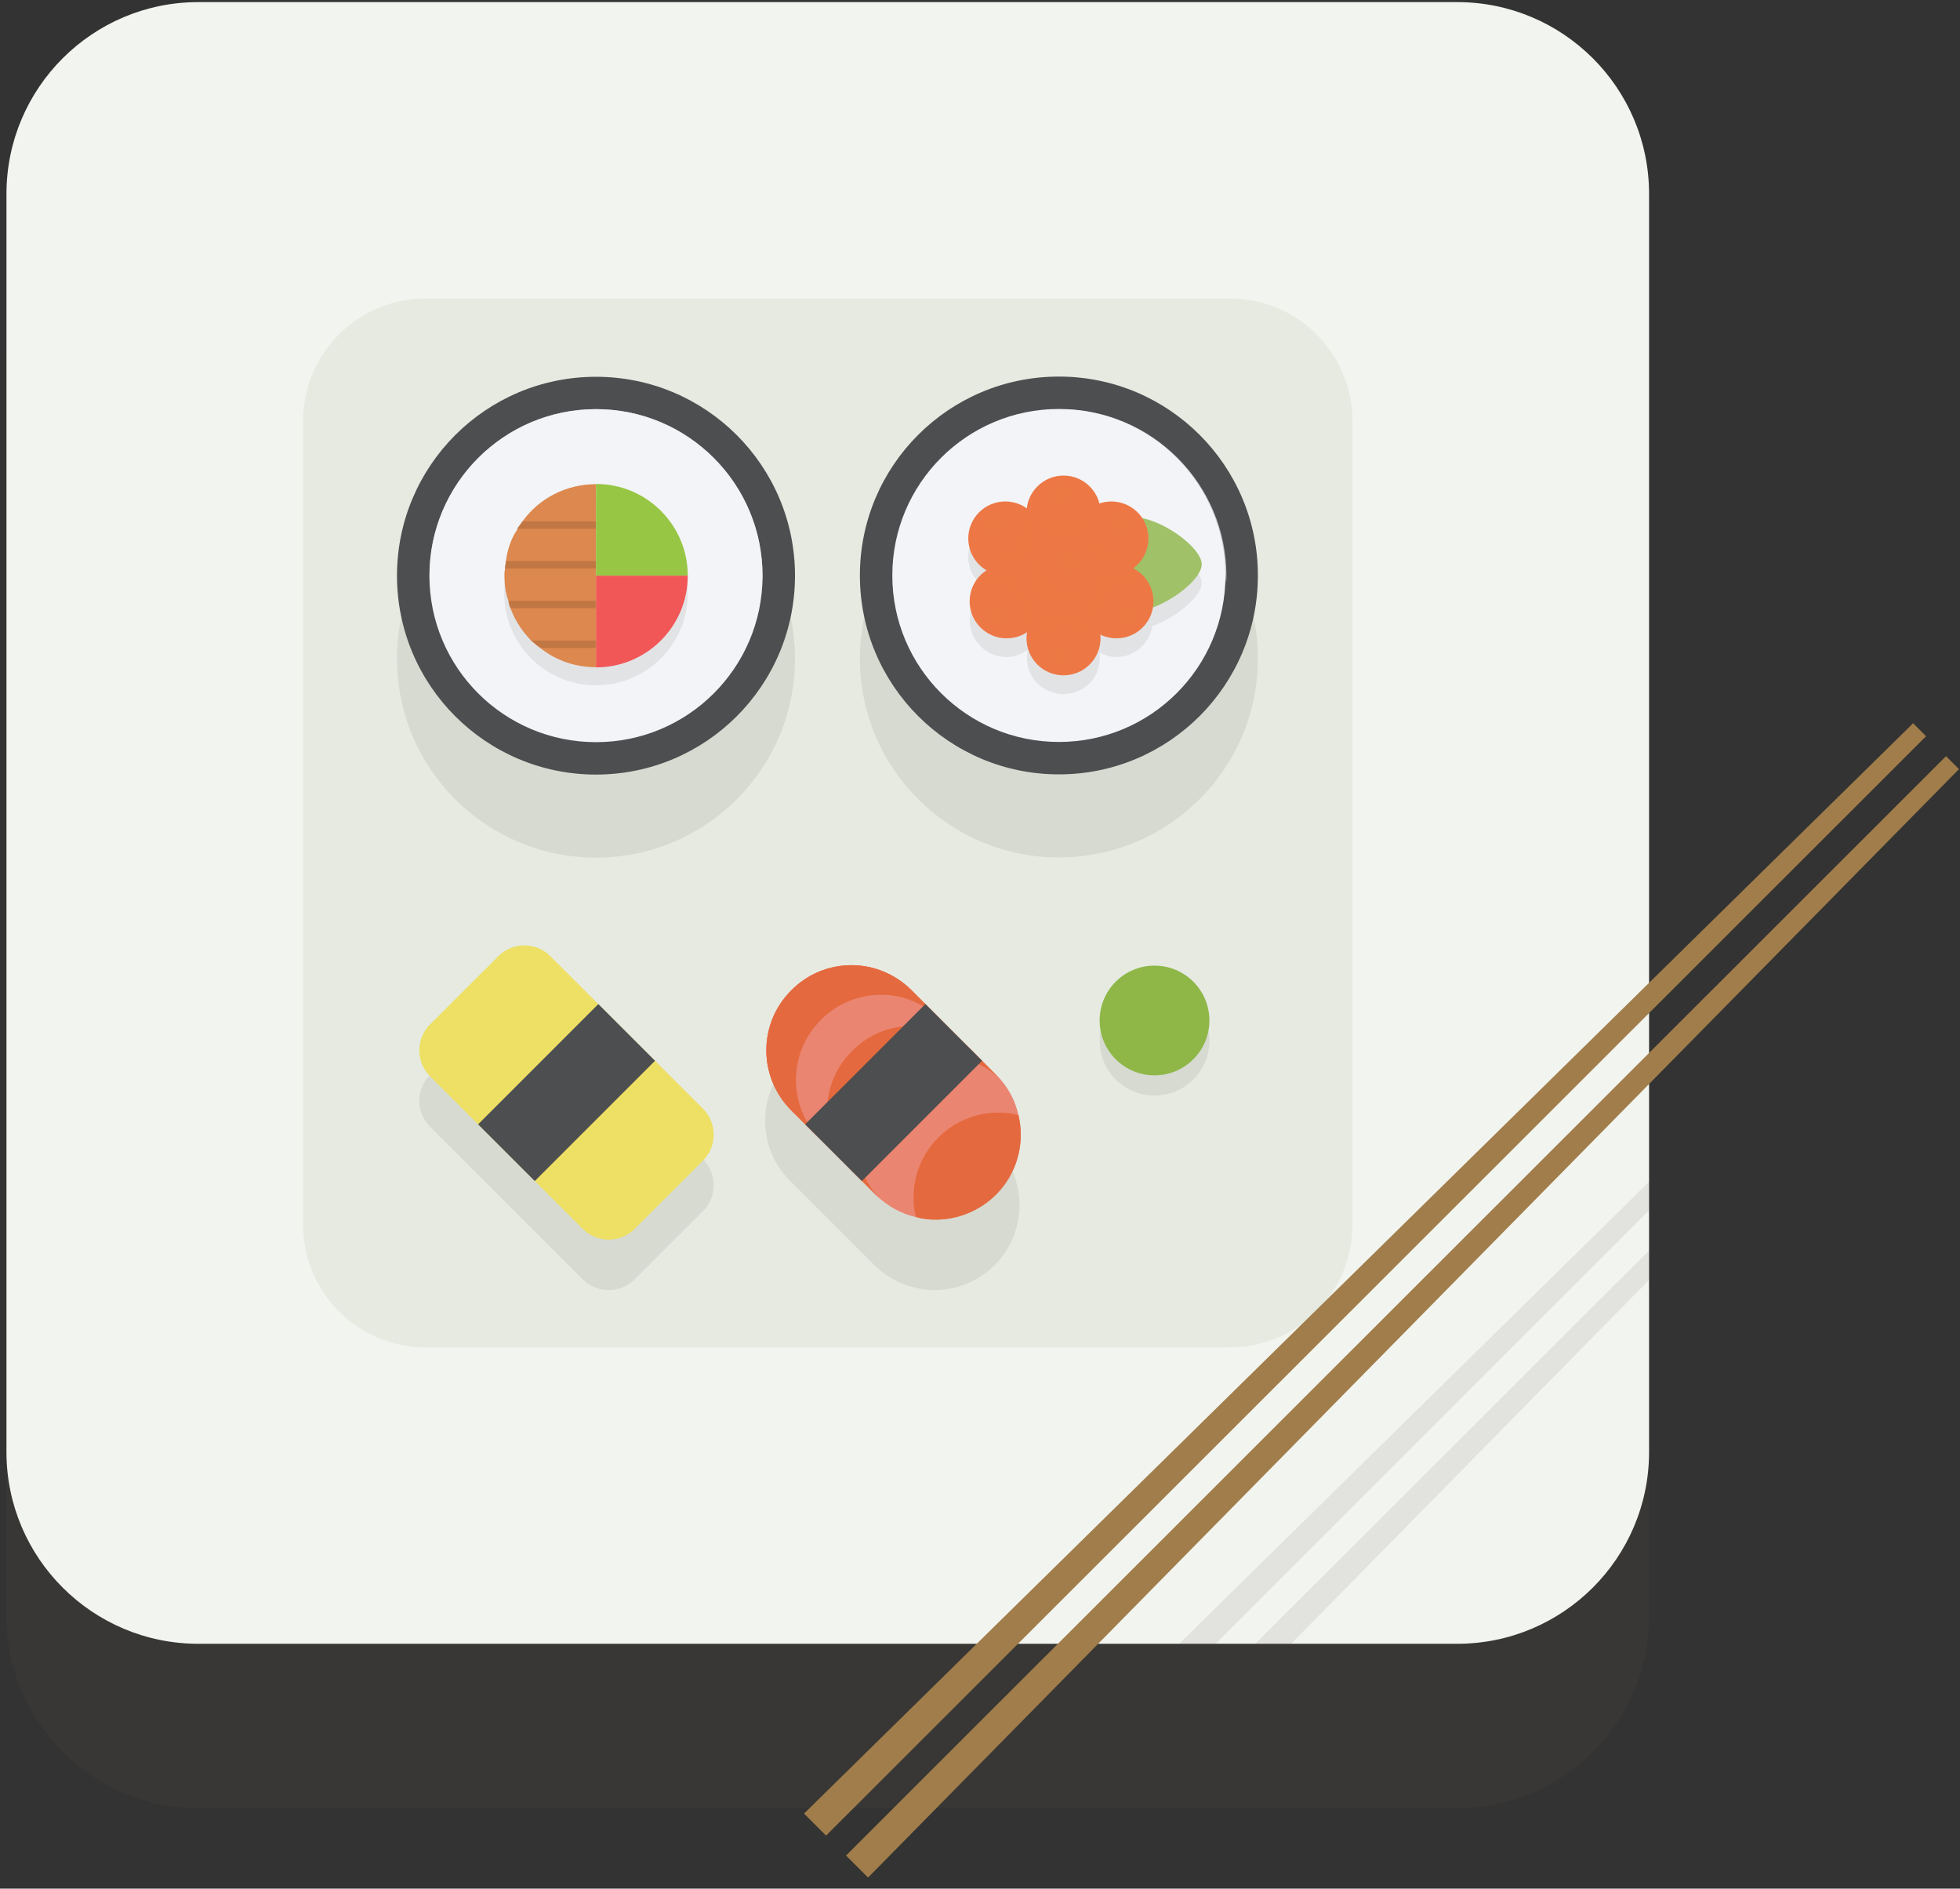 <?xml version="1.0" encoding="UTF-8" standalone="no"?>
<svg width="164px" height="158px" viewBox="0 0 164 158" version="1.1" xmlns="http://www.w3.org/2000/svg" xmlns:xlink="http://www.w3.org/1999/xlink">
    <rect x="0" y="0" width="164" height="158" fill="#333333" stroke="none"/>
    <!-- Generator: Sketch 3.8.3 (29802) - http://www.bohemiancoding.com/sketch -->
    <title>Group</title>
    <desc>Created with Sketch.</desc>
    <defs></defs>
    <g id="Page-1" stroke="none" stroke-width="1" fill="none" fill-rule="evenodd">
        <g id="CTA" transform="translate(-120, -211)">
            <g id="Group" transform="translate(120, 211)">
                <path d="M137.983,29.965 L137.983,135.218 C137.983,144.075 130.791,151.262 121.928,151.262 L16.596,151.262 C7.733,151.262 0.541,144.075 0.541,135.218 L0.541,29.965 C0.541,21.109 7.733,13.922 16.596,13.922 L121.928,13.922 C130.791,13.922 137.983,21.109 137.983,29.965 L137.983,29.965 Z" id="Shape" fill="#423D38" opacity="0.435"></path>
                <path d="M137.983,16.219 L137.983,121.472 C137.983,130.329 130.791,137.516 121.928,137.516 L16.596,137.516 C7.733,137.516 0.541,130.329 0.541,121.472 L0.541,16.219 C0.541,7.363 7.733,0.176 16.596,0.176 L121.928,0.176 C130.791,0.176 137.983,7.363 137.983,16.219 L137.983,16.219 Z" id="Shape" fill="#F2F4EF"></path>
                <path d="M102.903,112.718 L35.62,112.718 C29.952,112.718 25.357,108.126 25.357,102.462 L25.357,35.229 C25.357,29.565 29.952,24.973 35.62,24.973 L102.903,24.973 C108.572,24.973 113.167,29.565 113.167,35.229 L113.167,102.462 C113.167,108.126 108.572,112.718 102.903,112.718 L102.903,112.718 Z" id="Shape" fill="#E6EAE1"></path>
                <g transform="translate(66.529, 60.25)" id="Shape" fill="#A07D4A">
                    <polygon points="94.632 1.341 93.548 0.257 0.747 91.471 2.591 93.314"></polygon>
                    <polygon points="96.302 3.009 97.386 4.093 6.105 96.824 4.261 94.982"></polygon>
                </g>
                <g opacity="0.1" transform="translate(97.824, 98.75)" id="Shape" fill="#534741">
                    <polygon points="40.159 0.12 40.159 2.516 3.903 38.766 0.837 38.766"></polygon>
                    <polygon points="40.159 5.874 40.159 8.329 10.211 38.766 7.204 38.766"></polygon>
                </g>
                <g transform="translate(32.941, 31.271)">
                    <ellipse id="Oval" fill="#534741" opacity="0.1" cx="16.928" cy="23.838" rx="16.651" ry="16.639"></ellipse>
                    <ellipse id="Oval" fill="#4D4E4F" cx="16.928" cy="16.889" rx="16.651" ry="16.639"></ellipse>
                    <ellipse id="Oval" fill="#F2F4F7" cx="16.928" cy="16.889" rx="13.938" ry="13.928"></ellipse>
                    <path d="M30.85,16.886 C30.85,17.094 30.85,17.268 30.816,17.477 C30.537,10.041 24.453,4.135 16.942,4.135 C9.397,4.135 3.312,10.041 3.034,17.477 C2.999,17.268 2.999,17.094 2.999,16.886 C2.999,9.207 9.223,2.953 16.942,2.953 C24.626,2.953 30.85,9.207 30.85,16.886 L30.85,16.886 Z" id="Shape" fill="#F2F4F7" opacity="0.7"></path>
                    <ellipse id="Oval" fill="#534741" opacity="0.1" cx="16.928" cy="18.387" rx="7.679" ry="7.673"></ellipse>
                    <path d="M16.928,9.233 L16.928,24.545 C15.202,24.545 13.644,23.998 12.381,23.03 C12.044,22.82 11.792,22.568 11.497,22.315 C10.781,21.558 10.192,20.717 9.813,19.707 C9.687,19.497 9.645,19.245 9.603,18.992 C9.35,18.319 9.266,17.604 9.266,16.889 C9.266,16.721 9.266,16.552 9.308,16.384 L9.392,15.669 C9.519,14.702 9.813,13.818 10.318,13.061 L10.781,12.346 C12.129,10.453 14.402,9.233 16.928,9.233 L16.928,9.233 Z" id="Shape" fill="#DD884E"></path>
                    <polygon id="Shape" fill="#C17744" points="10.318 12.967 16.928 12.967 16.928 12.346 10.781 12.346"></polygon>
                    <polygon id="Shape" fill="#C17744" points="9.308 16.29 16.928 16.29 16.928 15.669 9.392 15.669"></polygon>
                    <path d="M16.928,18.992 L16.928,19.613 L9.813,19.613 C9.687,19.431 9.645,19.211 9.603,18.992 L16.928,18.992 L16.928,18.992 Z" id="Shape" fill="#C17744"></path>
                    <path d="M16.928,22.315 L16.928,22.936 L12.381,22.936 C12.044,22.754 11.792,22.534 11.497,22.315 L16.928,22.315 L16.928,22.315 Z" id="Shape" fill="#C17744"></path>
                    <path d="M16.928,9.216 C21.168,9.216 24.606,12.651 24.606,16.889 L16.928,16.889 L16.928,9.216 L16.928,9.216 Z" id="Shape" fill="#97C644"></path>
                    <path d="M16.928,24.562 C21.168,24.562 24.606,21.127 24.606,16.889 L16.928,16.889 L16.928,24.562 L16.928,24.562 Z" id="Shape" fill="#F25757"></path>
                </g>
                <g transform="translate(71.471, 31.271)">
                    <ellipse id="Oval" fill="#534741" opacity="0.1" cx="17.13" cy="23.821" rx="16.651" ry="16.639"></ellipse>
                    <ellipse id="Oval" fill="#4D4E4F" cx="17.13" cy="16.872" rx="16.651" ry="16.639"></ellipse>
                    <ellipse id="Oval" fill="#F2F4F7" cx="17.13" cy="16.872" rx="13.938" ry="13.928"></ellipse>
                    <path d="M31.149,16.901 C31.149,17.109 31.149,17.283 31.114,17.492 C30.836,10.056 24.751,4.15 17.241,4.15 C9.695,4.15 3.611,10.056 3.333,17.492 C3.298,17.283 3.298,17.109 3.298,16.901 C3.298,9.222 9.522,2.968 17.241,2.968 C24.925,2.968 31.149,9.222 31.149,16.901 L31.149,16.901 Z" id="Shape" fill="#F2F4F7" opacity="0.7"></path>
                    <path d="M29.082,17.506 C29.082,16.201 26.208,14.043 24.048,13.65 C23.491,12.823 22.593,12.246 21.522,12.246 C21.148,12.246 20.799,12.338 20.467,12.459 C20.338,11.923 20.118,11.407 19.7,10.988 C18.49,9.78 16.528,9.78 15.319,10.988 C14.785,11.522 14.528,12.206 14.465,12.903 C13.948,12.517 13.339,12.246 12.645,12.246 C10.934,12.246 9.547,13.632 9.547,15.342 C9.547,16.505 10.216,17.481 11.167,18.01 C10.283,18.555 9.662,19.487 9.662,20.601 C9.662,22.311 11.049,23.697 12.76,23.697 C13.434,23.697 14.024,23.437 14.533,23.071 C14.327,24.059 14.551,25.119 15.319,25.886 C16.528,27.094 18.49,27.094 19.7,25.886 C20.404,25.182 20.648,24.229 20.532,23.312 C20.961,23.538 21.429,23.697 21.948,23.697 C23.475,23.697 24.687,22.571 24.941,21.117 C26.924,20.404 29.082,18.635 29.082,17.506 L29.082,17.506 Z M15.688,15.611 C15.713,15.63 15.739,15.644 15.764,15.662 C15.727,15.679 15.7,15.71 15.665,15.729 C15.67,15.689 15.685,15.652 15.688,15.611 L15.688,15.611 Z M15.764,21.213 C15.752,21.22 15.741,21.227 15.729,21.236 C15.732,21.222 15.735,21.208 15.738,21.195 C15.747,21.199 15.754,21.208 15.764,21.213 L15.764,21.213 Z M18.905,20.874 C18.909,20.917 18.924,20.955 18.93,20.997 C18.893,20.978 18.863,20.946 18.826,20.928 C18.852,20.91 18.879,20.894 18.905,20.874 L18.905,20.874 Z" id="Shape" fill="#534741" opacity="0.1"></path>
                    <g transform="translate(9.235, 6.583)">
                        <path d="M19.847,9.357 C19.847,10.795 16.344,13.295 14.167,13.295 C11.991,13.295 10.226,11.532 10.226,9.357 C10.226,7.182 11.991,5.419 14.167,5.419 C16.344,5.419 19.847,7.92 19.847,9.357 L19.847,9.357 Z" id="Shape" fill="#A0C167"></path>
                        <g transform="translate(8.882, 3.292)" fill="#ED7845">
                            <ellipse id="Oval" cx="3.404" cy="3.901" rx="3.098" ry="3.095"></ellipse>
                            <path d="M5.847,4.931 C5.427,5.923 4.473,6.572 3.404,6.572 C1.916,6.572 0.732,5.389 0.732,3.901 C0.732,2.795 1.381,1.88 2.374,1.46 C2.221,1.765 2.145,2.109 2.145,2.49 C2.145,3.94 3.366,5.16 4.817,5.16 C5.198,5.16 5.542,5.084 5.847,4.931 L5.847,4.931 Z" id="Shape" opacity="0.2"></path>
                            <ellipse id="Oval" opacity="0.5" cx="4.345" cy="2.677" rx="0.94" ry="0.94"></ellipse>
                        </g>
                        <g transform="translate(3.294, 0)" fill="#ED7845">
                            <ellipse id="Oval" transform="translate(4.989, 5.028) rotate(-45) translate(-4.989, -5.028) " cx="4.989" cy="5.028" rx="3.098" ry="3.095"></ellipse>
                            <path d="M7.436,4.031 C7.841,5.029 7.625,6.162 6.869,6.917 C5.816,7.969 4.143,7.969 3.09,6.917 C2.307,6.135 2.118,5.029 2.523,4.031 C2.631,4.354 2.82,4.651 3.09,4.921 C4.116,5.946 5.843,5.946 6.869,4.921 C7.139,4.651 7.328,4.354 7.436,4.031 L7.436,4.031 Z" id="Shape" opacity="0.2"></path>
                            <ellipse id="Oval" opacity="0.5" transform="translate(4.787, 3.498) rotate(-45) translate(-4.787, -3.498) " cx="4.787" cy="3.498" rx="0.94" ry="0.94"></ellipse>
                        </g>
                        <g transform="translate(3.294, 10.875)" fill="#ED7845">
                            <ellipse id="Oval" transform="translate(4.989, 4.673) rotate(-45) translate(-4.989, -4.673) " cx="4.989" cy="4.673" rx="3.098" ry="3.095"></ellipse>
                            <path d="M7.436,5.671 C7.841,4.673 7.625,3.54 6.869,2.785 C5.816,1.733 4.143,1.733 3.09,2.785 C2.307,3.567 2.118,4.673 2.523,5.671 C2.631,5.348 2.82,5.051 3.09,4.781 C4.116,3.756 5.843,3.756 6.869,4.781 C7.139,5.051 7.328,5.348 7.436,5.671 L7.436,5.671 Z" id="Shape" opacity="0.2"></path>
                            <ellipse id="Oval" opacity="0.5" transform="translate(4.787, 6.203) rotate(-45) translate(-4.787, -6.203) " cx="4.787" cy="6.203" rx="0.94" ry="0.94"></ellipse>
                        </g>
                        <g transform="translate(8.882, 9.229)" fill="#ED7845">
                            <ellipse id="Oval" cx="3.83" cy="3.224" rx="3.098" ry="3.095"></ellipse>
                            <path d="M6.273,2.194 C5.853,1.202 4.899,0.554 3.83,0.554 C2.341,0.554 1.158,1.736 1.158,3.224 C1.158,4.33 1.807,5.245 2.799,5.665 C2.647,5.36 2.57,5.016 2.57,4.635 C2.57,3.186 3.792,1.965 5.242,1.965 C5.624,1.965 5.968,2.041 6.273,2.194 L6.273,2.194 Z" id="Shape" opacity="0.2"></path>
                            <ellipse id="Oval" opacity="0.5" cx="4.77" cy="4.448" rx="0.94" ry="0.94"></ellipse>
                        </g>
                        <g transform="translate(0, 3.292)" fill="#ED7845">
                            <ellipse id="Oval" cx="3.41" cy="3.901" rx="3.098" ry="3.095"></ellipse>
                            <path d="M0.967,4.931 C1.387,5.923 2.341,6.572 3.41,6.572 C4.899,6.572 6.082,5.389 6.082,3.901 C6.082,2.795 5.433,1.88 4.441,1.46 C4.593,1.765 4.67,2.109 4.67,2.49 C4.67,3.94 3.448,5.16 1.997,5.16 C1.616,5.16 1.272,5.084 0.967,4.931 L0.967,4.931 Z" id="Shape" opacity="0.2"></path>
                            <ellipse id="Oval" opacity="0.5" cx="2.469" cy="2.677" rx="0.94" ry="0.94"></ellipse>
                        </g>
                        <g transform="translate(0, 9.229)" fill="#ED7845">
                            <ellipse id="Oval" cx="3.524" cy="3.224" rx="3.098" ry="3.095"></ellipse>
                            <path d="M1.081,2.194 C1.501,1.202 2.456,0.554 3.524,0.554 C5.013,0.554 6.197,1.736 6.197,3.224 C6.197,4.33 5.548,5.245 4.555,5.665 C4.708,5.36 4.784,5.016 4.784,4.635 C4.784,3.186 3.563,1.965 2.112,1.965 C1.73,1.965 1.387,2.041 1.081,2.194 L1.081,2.194 Z" id="Shape" opacity="0.2"></path>
                            <ellipse id="Oval" opacity="0.5" cx="2.584" cy="4.448" rx="0.94" ry="0.94"></ellipse>
                        </g>
                        <g transform="translate(3.941, 6.583)" fill="#ED7845">
                            <ellipse id="Oval" cx="3.907" cy="3.705" rx="3.098" ry="3.095"></ellipse>
                            <path d="M6.35,4.735 C5.93,5.727 4.976,6.375 3.907,6.375 C2.418,6.375 1.235,5.193 1.235,3.705 C1.235,2.599 1.884,1.684 2.876,1.264 C2.724,1.569 2.647,1.912 2.647,2.294 C2.647,3.743 3.869,4.964 5.32,4.964 C5.701,4.964 6.045,4.888 6.35,4.735 L6.35,4.735 Z" id="Shape" opacity="0.2"></path>
                            <ellipse id="Oval" opacity="0.5" cx="4.847" cy="2.481" rx="0.94" ry="0.94"></ellipse>
                        </g>
                    </g>
                </g>
                <g transform="translate(34.588, 79)">
                    <path d="M24.23,17.972 L20.219,13.964 L20.219,13.964 L15.471,9.22 L15.471,9.22 L11.461,5.213 C10.259,4.012 8.311,4.012 7.11,5.213 L1.4,10.919 C0.198,12.119 0.198,14.065 1.4,15.266 L5.411,19.274 L10.158,24.018 L14.169,28.026 C15.37,29.226 17.318,29.226 18.52,28.026 L24.23,22.32 C25.431,21.119 25.431,19.173 24.23,17.972 L24.23,17.972 Z" id="Shape" fill="#534741" opacity="0.1"></path>
                    <g>
                        <path d="M14.169,23.804 L1.4,11.044 C0.198,9.843 0.198,7.897 1.4,6.697 L7.11,0.991 C8.311,-0.21 10.259,-0.21 11.461,0.991 L24.23,13.75 C25.431,14.951 25.431,16.897 24.23,18.098 L18.52,23.804 C17.318,25.004 15.37,25.004 14.169,23.804 L14.169,23.804 Z" id="Shape" fill="#EDE064"></path>
                        <rect id="Rectangle-path" fill="#4D4E4F" transform="translate(12.819, 12.402) rotate(-45) translate(-12.819, -12.402) " x="5.705" y="9.047" width="14.228" height="6.709"></rect>
                    </g>
                </g>
                <g transform="translate(63.235, 80.646)">
                    <path d="M21.879,18.542 C21.603,17.285 20.975,16.107 19.992,15.145 L19.009,14.163 L12.937,8.095 C11.542,6.701 9.714,5.994 7.906,5.994 C6.079,5.994 4.251,6.701 2.876,8.095 C0.085,10.864 0.085,15.361 2.876,18.149 L5.352,20.623 L8.948,24.217 L9.93,25.199 C10.893,26.141 12.053,26.789 13.291,27.064 C13.841,27.221 14.391,27.28 14.961,27.28 C16.769,27.28 18.597,26.573 19.992,25.199 C21.8,23.392 22.429,20.859 21.879,18.542 L21.879,18.542 Z" id="Shape" fill="#534741" opacity="0.1"></path>
                    <path d="M20.097,19.305 C18.702,20.679 16.874,21.386 15.066,21.386 C14.496,21.386 13.946,21.327 13.396,21.17 C12.158,20.895 10.999,20.247 10.036,19.305 L2.981,12.255 C0.19,9.467 0.19,4.97 2.981,2.201 C4.356,0.807 6.184,0.1 8.011,0.1 C9.819,0.1 11.647,0.807 13.042,2.201 L20.097,9.251 C21.08,10.213 21.708,11.391 21.984,12.648 C22.534,14.965 21.905,17.498 20.097,19.305 L20.097,19.305 Z" id="Shape" fill="#EA8571"></path>
                    <g id="Shape">
                        <path d="M20.097,19.305 C18.702,20.679 16.874,21.386 15.066,21.386 C14.496,21.386 13.946,21.327 13.396,21.17 C12.846,18.853 13.475,16.32 15.283,14.513 C16.678,13.119 18.505,12.432 20.313,12.432 C20.883,12.432 21.433,12.491 21.984,12.648 C22.534,14.965 21.905,17.498 20.097,19.305 L20.097,19.305 Z" fill="#E5693E"></path>
                        <path d="M19.114,8.269 C17.719,6.894 15.892,6.187 14.084,6.187 C12.256,6.187 10.448,6.894 9.053,8.269 C6.262,11.038 6.262,15.534 9.053,18.323 L2.981,12.255 C0.19,9.467 0.19,4.97 2.981,2.201 C4.356,0.807 6.184,0.1 8.011,0.1 C9.819,0.1 11.647,0.807 13.042,2.201 L19.114,8.269 L19.114,8.269 Z" fill="#EA8571"></path>
                        <path d="M15.499,4.675 C14.103,3.281 12.295,2.574 10.488,2.574 C8.66,2.574 6.832,3.281 5.457,4.675 C2.666,7.444 2.666,11.941 5.457,14.729 L2.981,12.255 C0.19,9.467 0.19,4.97 2.981,2.201 C4.356,0.807 6.184,0.1 8.011,0.1 C9.819,0.1 11.647,0.807 13.042,2.201 L15.499,4.675 L15.499,4.675 Z" fill="#E5693E"></path>
                        <path d="M20.579,9.751 C19.183,8.357 17.375,7.65 15.567,7.65 C13.74,7.65 11.912,8.357 10.537,9.751 C7.746,12.52 7.746,17.017 10.537,19.805 L8.061,17.331 C5.27,14.543 5.27,10.046 8.061,7.277 C9.436,5.883 11.264,5.176 13.091,5.176 C14.899,5.176 16.727,5.883 18.122,7.277 L20.579,9.751 L20.579,9.751 Z" fill="#E5693E"></path>
                    </g>
                    <rect id="Rectangle-path" fill="#4D4E4F" transform="translate(11.538, 10.756) rotate(-45) translate(-11.538, -10.756) " x="4.424" y="7.401" width="14.228" height="6.709"></rect>
                </g>
                <g transform="translate(91.235, 80.646)" id="Oval">
                    <ellipse fill="#534741" opacity="0.1" cx="5.368" cy="6.417" rx="4.592" ry="4.589"></ellipse>
                    <ellipse fill="#8EB748" cx="5.368" cy="4.726" rx="4.592" ry="4.589"></ellipse>
                    <ellipse fill="#8EB748" opacity="0.6" cx="7.312" cy="2.22" rx="0.756" ry="0.755"></ellipse>
                    <ellipse fill="#8EB748" opacity="0.3" cx="7.656" cy="7.155" rx="0.449" ry="0.448"></ellipse>
                    <ellipse fill="#8EB748" opacity="0.3" cx="2.738" cy="6.85" rx="0.699" ry="0.699"></ellipse>
                </g>
            </g>
        </g>
    </g>
</svg>